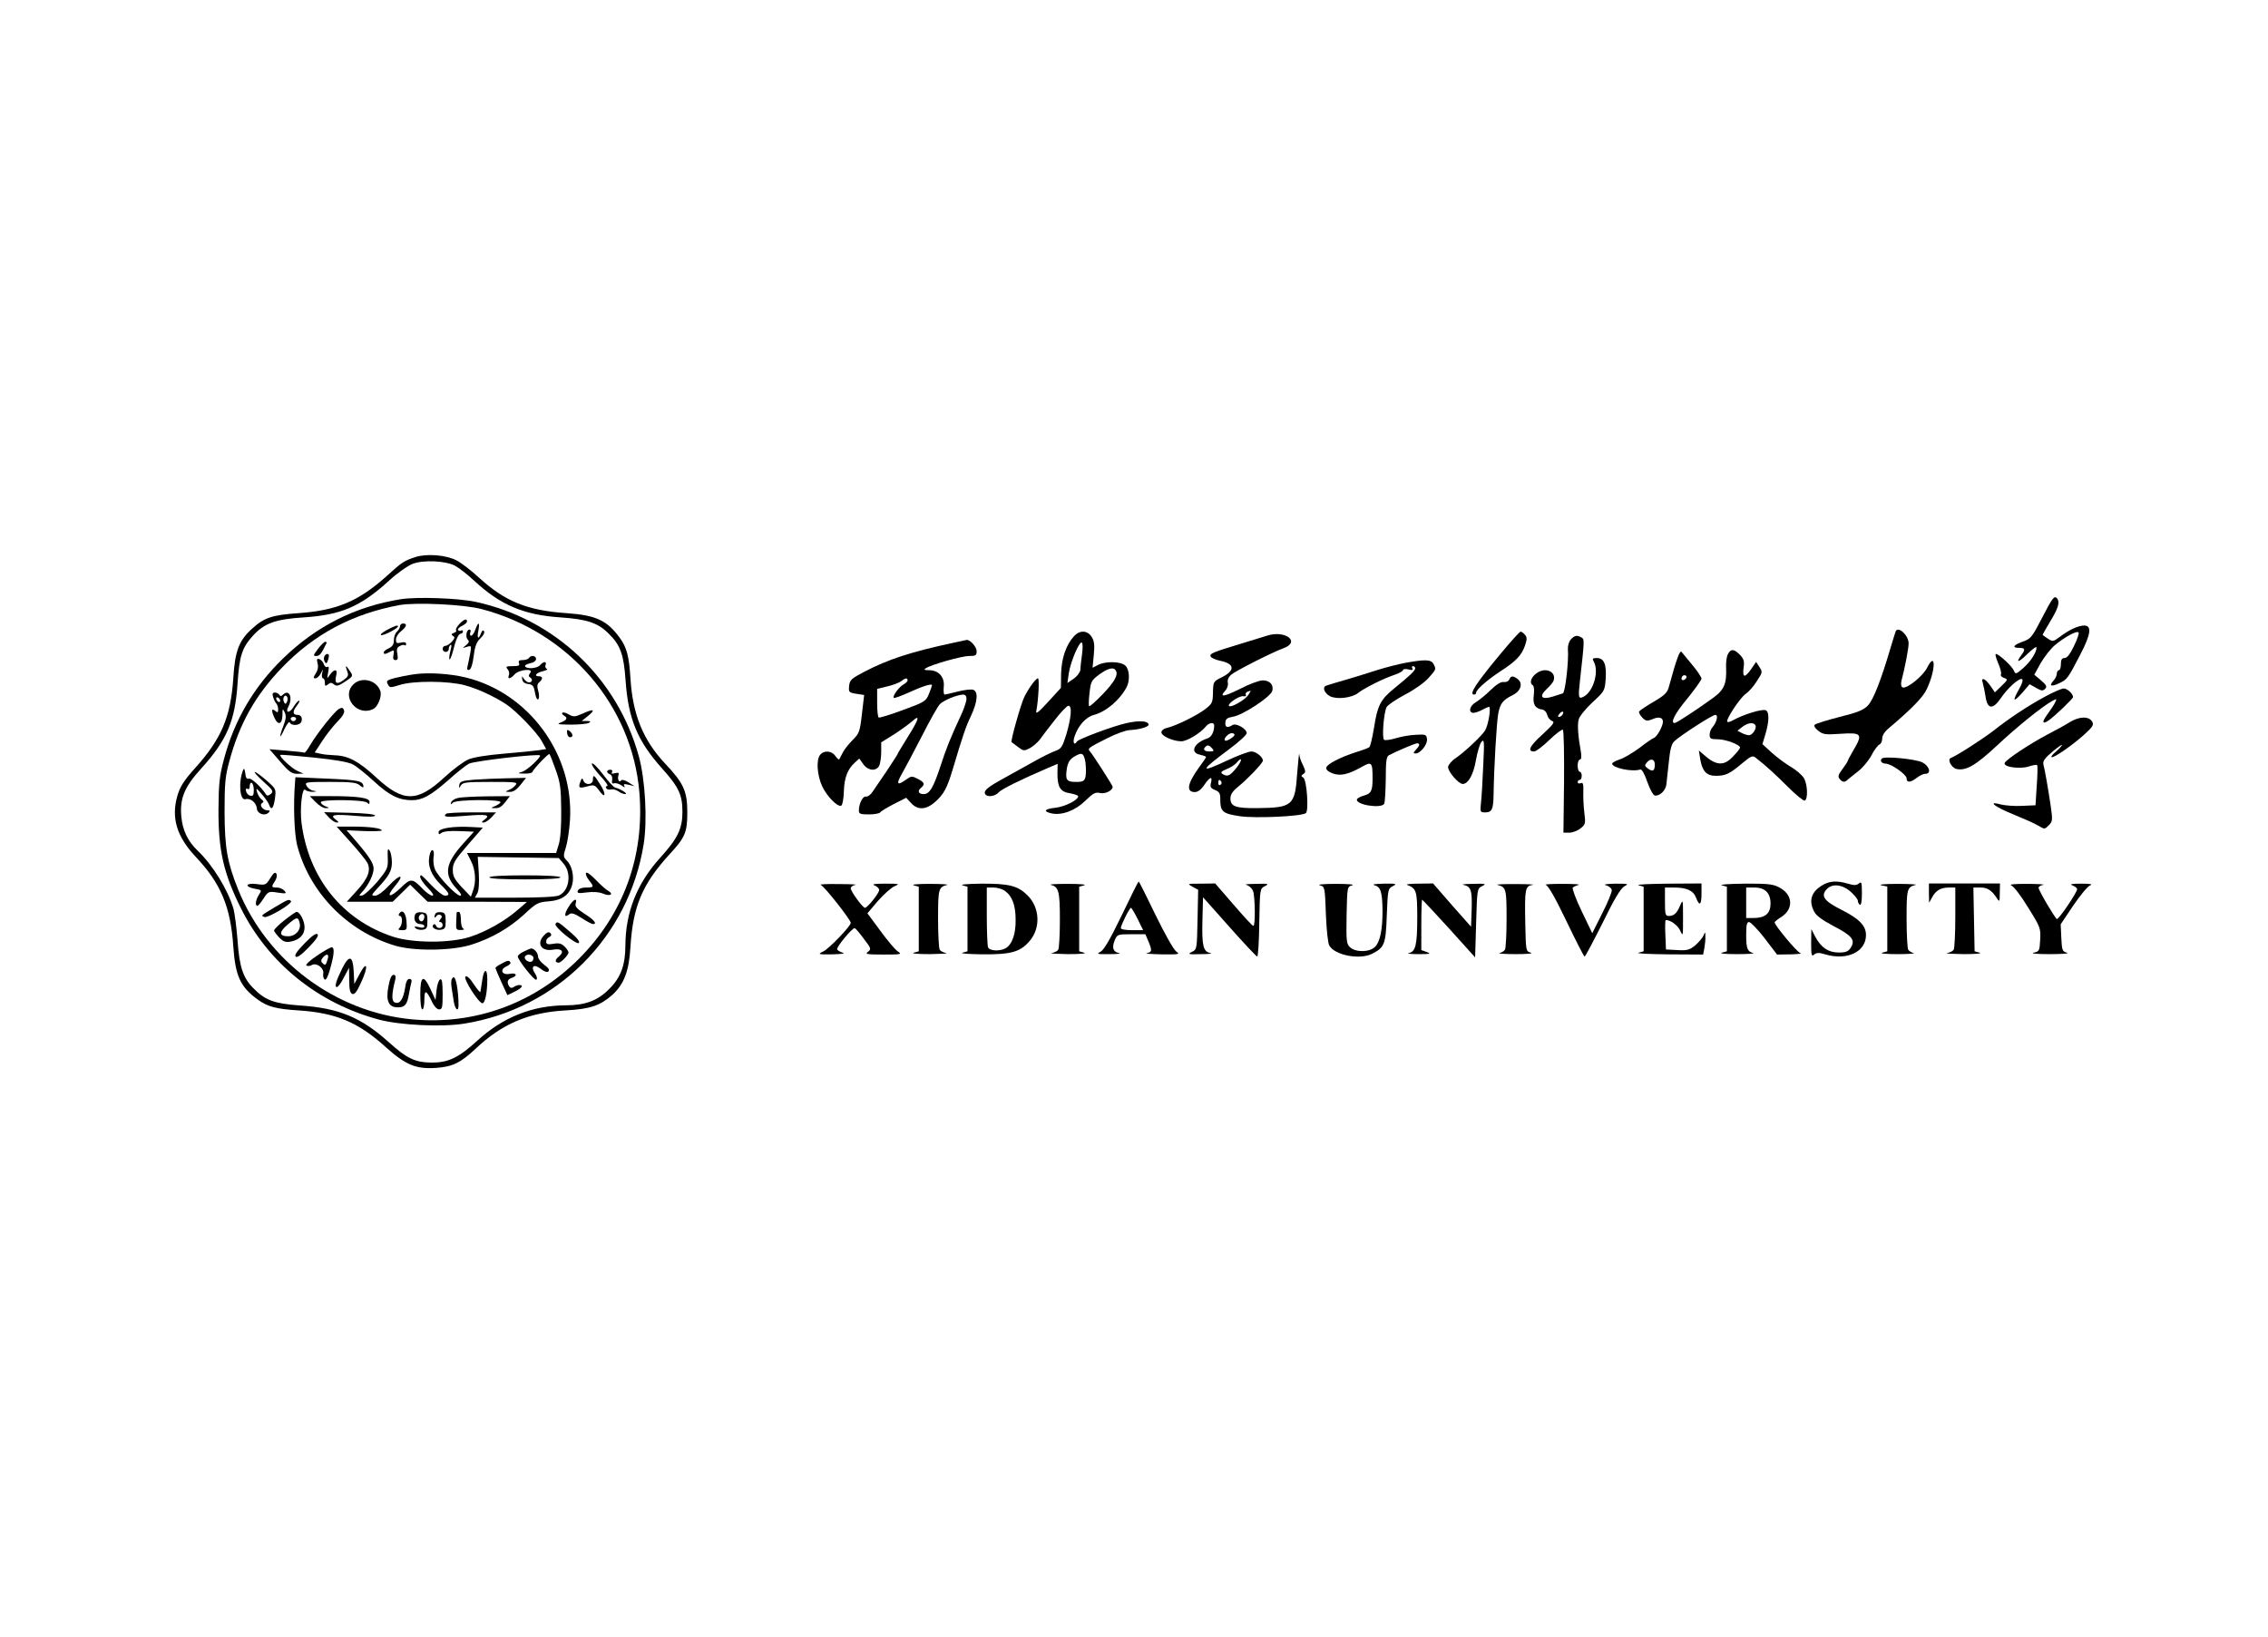 <?xml version="1.0" standalone="no"?>
<!DOCTYPE svg PUBLIC "-//W3C//DTD SVG 20010904//EN"
 "http://www.w3.org/TR/2001/REC-SVG-20010904/DTD/svg10.dtd">
<svg version="1.0" xmlns="http://www.w3.org/2000/svg"
 width="1117pt" height="806pt" viewBox="0 0 1117 806"
 preserveAspectRatio="xMidYMid meet">

<g transform="translate(0,806) scale(0.1,-0.1)"
fill="#000000" stroke="none">
<path d="M2045 5317 c-56 -19 -64 -24 -139 -92 -140 -126 -248 -171 -436 -184
-129 -9 -169 -22 -228 -76 -65 -58 -85 -111 -93 -245 -13 -190 -58 -298 -190
-444 -53 -59 -72 -89 -85 -133 -32 -110 -4 -202 91 -303 122 -129 171 -245
184 -440 10 -146 35 -200 121 -262 48 -35 90 -46 200 -53 184 -12 294 -58 429
-180 99 -89 150 -110 250 -103 81 6 119 25 192 93 131 124 262 180 446 190
120 7 167 23 226 74 60 53 85 119 92 238 12 199 58 309 191 455 78 84 89 109
89 208 0 104 -18 144 -109 240 -109 116 -160 242 -171 420 -7 110 -18 152 -53
200 -62 85 -116 111 -262 121 -193 13 -303 58 -430 174 -38 35 -88 74 -112 86
-52 27 -148 34 -203 16z m195 -42 c19 -10 63 -44 96 -75 129 -119 243 -168
425 -180 131 -9 184 -27 237 -80 58 -57 74 -103 83 -230 13 -190 59 -299 179
-433 83 -92 101 -131 101 -214 0 -84 -23 -131 -110 -227 -114 -126 -170 -267
-171 -432 0 -96 -23 -158 -80 -214 -56 -57 -118 -80 -214 -80 -164 -1 -308
-58 -434 -173 -94 -86 -144 -109 -226 -109 -82 1 -121 19 -213 102 -134 120
-243 166 -433 179 -127 9 -173 25 -230 83 -53 52 -71 106 -80 237 -5 64 -14
134 -20 156 -28 95 -102 215 -175 285 -50 47 -76 102 -82 170 -8 88 15 145 98
236 126 139 167 234 179 419 9 135 22 175 74 233 57 63 111 83 251 92 185 12
280 53 419 179 42 39 95 76 119 85 54 20 160 15 207 -9z"/>
<path d="M1976 5110 c-226 -36 -417 -132 -583 -293 -143 -139 -239 -303 -290
-495 -22 -82 -26 -120 -27 -247 -1 -202 25 -315 110 -486 135 -271 379 -468
679 -549 103 -28 313 -38 422 -20 456 73 810 427 883 883 19 117 8 319 -24
434 -106 384 -412 674 -801 759 -85 19 -289 26 -369 14z m396 -49 c430 -113
741 -474 777 -903 26 -313 -78 -599 -298 -819 -220 -220 -513 -327 -822 -298
-376 35 -714 287 -856 639 -54 135 -66 204 -67 380 0 142 3 177 23 250 50 187
129 327 260 463 159 165 347 265 580 308 81 14 317 3 403 -20z"/>
<path d="M2262 4987 c-12 -13 -19 -26 -16 -30 4 -4 -1 -10 -10 -13 -14 -5 -15
-9 -5 -15 10 -6 9 -12 -5 -28 -11 -12 -25 -21 -33 -21 -7 0 -13 -7 -13 -15 0
-8 7 -15 15 -15 8 0 15 6 15 14 0 8 4 17 9 21 6 3 5 -10 -1 -31 -5 -20 -7 -38
-4 -41 2 -3 10 15 16 38 15 61 28 89 40 89 5 0 10 5 10 11 0 5 -4 8 -9 4 -5
-3 -12 -1 -15 3 -3 5 6 14 19 20 14 7 25 16 25 22 0 17 -15 11 -38 -13z"/>
<path d="M1970 4976 c0 -7 -7 -19 -15 -26 -8 -7 -15 -25 -15 -41 0 -22 -7 -32
-25 -41 -14 -6 -25 -15 -25 -20 0 -11 7 -10 32 3 19 10 20 9 16 -15 -4 -19 -1
-26 10 -26 11 0 13 7 9 30 -5 22 -2 32 12 39 10 6 21 7 25 4 3 -3 6 -1 6 6 0
9 -8 11 -25 7 -21 -5 -25 -3 -25 15 0 12 11 30 25 41 28 22 32 38 10 38 -8 0
-15 -6 -15 -14z"/>
<path d="M2341 4960 c-5 -16 -15 -30 -20 -30 -6 0 -8 7 -5 15 4 8 2 15 -4 15
-15 0 -21 -37 -8 -50 8 -8 6 -15 -9 -27 -19 -15 -19 -15 4 -8 23 7 23 6 17
-31 -4 -22 -10 -50 -13 -63 -4 -17 -2 -22 8 -19 9 3 17 28 22 68 6 49 14 69
33 87 14 13 22 28 18 35 -5 7 -10 4 -15 -10 -13 -34 -21 -26 -13 13 8 43 0 46
-15 5z"/>
<path d="M1905 4958 c-22 -12 -34 -23 -28 -25 12 -4 83 33 83 43 0 8 -15 3
-55 -18z"/>
<path d="M1566 4865 c-24 -32 -25 -35 -8 -35 16 0 25 11 50 63 2 4 -1 7 -6 7
-5 0 -22 -16 -36 -35z"/>
<path d="M1597 4827 c-3 -8 -2 -19 3 -26 5 -10 9 -8 14 4 3 9 6 21 6 26 0 14
-17 11 -23 -4z"/>
<path d="M2605 4820 c-3 -5 -17 -10 -30 -10 -18 0 -23 -4 -19 -15 5 -12 -2
-15 -31 -15 -32 0 -36 -2 -25 -15 7 -8 10 -22 6 -30 -8 -21 8 -19 29 5 22 24
96 30 76 6 -8 -10 -9 -16 -1 -21 15 -9 12 -25 -5 -25 -7 0 -19 8 -25 18 -10
15 -10 15 -8 -3 2 -13 12 -21 30 -23 22 -3 27 -9 33 -44 4 -23 11 -36 16 -31
5 5 5 22 0 40 -7 24 -6 35 5 44 18 15 18 29 -1 29 -28 0 -15 17 18 25 17 4 27
9 20 12 -7 2 -9 11 -6 19 7 19 -11 18 -27 -1 -13 -16 -65 -21 -74 -6 -3 5 8
11 24 15 18 3 30 12 30 21 0 17 -25 21 -35 5z"/>
<path d="M1564 4794 c5 -17 1 -35 -9 -50 -12 -19 -13 -24 -2 -24 8 0 19 10 26
23 l12 22 -5 -22 c-2 -13 0 -23 5 -23 5 0 9 -10 9 -21 0 -18 2 -19 15 -9 12
10 18 10 30 0 12 -10 22 -8 55 14 39 26 40 27 24 51 -21 32 -26 32 -14 0 8
-21 5 -27 -20 -45 -32 -23 -44 -14 -34 25 8 31 -9 33 -31 3 -15 -22 -15 -22
-9 11 5 23 4 32 -4 27 -6 -3 -13 2 -17 13 -3 11 -13 22 -21 25 -13 5 -15 1
-10 -20z"/>
<path d="M2040 4740 c-30 -4 -74 -13 -98 -19 -37 -10 -41 -14 -32 -30 9 -18
12 -18 57 -4 68 22 240 21 322 -1 64 -17 149 -57 206 -95 49 -33 150 -138 173
-180 l22 -39 -37 -6 c-21 -3 -99 -11 -173 -17 -83 -7 -151 -18 -175 -29 -22
-10 -75 -49 -117 -88 -133 -123 -202 -123 -334 -1 -85 79 -138 108 -204 110
-25 1 -57 4 -73 8 l-27 6 36 55 c19 30 53 73 75 96 27 27 38 46 33 57 -4 13
-10 14 -24 7 -22 -12 -107 -119 -142 -178 -13 -23 -26 -40 -29 -38 -2 2 -42 6
-88 10 l-84 7 53 -61 c43 -50 57 -60 83 -60 l32 1 -30 13 c-29 13 -93 73 -84
79 2 2 76 -4 164 -13 106 -11 171 -22 193 -34 19 -10 66 -48 106 -85 74 -68
121 -91 185 -91 51 0 92 23 177 97 43 39 90 76 104 83 25 13 350 51 350 40 -1
-15 -65 -73 -88 -80 -25 -8 -25 -8 10 -9 20 -1 38 3 40 8 6 16 80 93 84 88 3
-3 17 -38 31 -78 23 -64 26 -91 27 -199 1 -76 -4 -142 -12 -167 l-13 -43 -220
0 -219 0 20 -40 c22 -43 26 -103 9 -147 l-10 -28 -45 47 c-36 39 -44 54 -44
85 0 33 10 49 74 123 l74 85 -57 3 c-87 5 -161 -6 -161 -25 0 -12 3 -13 14 -4
9 7 42 11 87 9 l73 -3 -53 -59 c-89 -99 -97 -153 -31 -223 21 -23 26 -33 16
-33 -19 0 -106 91 -123 128 -7 15 -10 41 -8 59 8 43 -12 52 -20 9 -10 -49 9
-96 55 -141 44 -43 49 -55 21 -55 -10 0 -39 23 -65 50 -26 28 -49 50 -51 50
-15 0 0 -29 32 -62 24 -24 32 -38 22 -38 -8 0 -28 14 -45 31 -52 55 -61 56
-109 9 -55 -54 -78 -49 -30 7 51 60 26 62 -29 3 -28 -30 -55 -50 -68 -50 -21
0 -20 2 8 33 60 64 74 88 74 131 0 22 -5 48 -10 56 -11 17 -12 11 -10 -47 1
-36 -5 -48 -52 -105 -30 -34 -63 -65 -74 -67 -18 -3 -18 -2 2 20 30 33 54 83
54 112 0 26 -21 59 -89 138 l-44 51 86 -4 c48 -2 87 0 87 3 0 11 -60 19 -142
19 l-80 0 69 -77 c39 -43 75 -88 82 -101 19 -36 4 -77 -51 -137 l-50 -55 113
0 113 0 43 42 43 42 43 -42 43 -42 244 0 245 -1 -44 -38 c-64 -56 -156 -108
-236 -134 -101 -32 -281 -31 -380 1 -249 82 -415 289 -450 560 -9 69 3 178 18
163 6 -6 22 -10 37 -10 23 2 23 2 2 6 -12 2 -27 13 -32 24 -10 18 -6 19 116
19 105 0 131 -3 146 -17 10 -9 18 -12 18 -7 -1 29 -21 33 -175 40 l-160 7 -2
-24 c-9 -110 -4 -251 10 -309 60 -233 246 -425 482 -496 93 -28 278 -26 375 4
101 32 188 82 263 151 58 54 66 59 120 63 65 5 102 32 115 82 11 40 -1 94 -26
118 -18 19 -19 23 -5 66 8 26 17 85 20 132 21 323 -200 627 -512 704 -78 19
-186 26 -255 16z m736 -933 c40 -47 28 -133 -23 -156 -15 -7 -97 -11 -219 -11
l-195 0 12 22 c7 13 10 51 7 100 l-5 79 200 -3 199 -3 24 -28z"/>
<path d="M2410 3740 c0 -6 65 -10 175 -10 110 0 175 4 175 10 0 6 -65 10 -175
10 -110 0 -175 -4 -175 -10z"/>
<path d="M1740 4690 c-62 -62 21 -162 100 -120 22 12 42 64 33 88 -19 54 -93
72 -133 32z"/>
<path d="M1345 4628 c4 -13 11 -27 16 -32 5 -6 9 -19 9 -29 0 -16 -3 -17 -15
-7 -18 15 -20 1 -3 -35 17 -38 38 -32 39 13 0 34 1 35 11 15 8 -17 7 -33 -6
-66 -23 -60 -20 -71 5 -17 12 25 23 39 26 33 7 -18 50 -16 57 3 7 19 -1 34
-19 34 -24 0 -25 17 -4 44 11 14 17 26 12 26 -5 0 -17 -14 -27 -30 -19 -33
-43 -32 -26 0 24 45 4 90 -27 59 -8 -8 -13 -8 -17 0 -4 6 -14 11 -22 11 -11 0
-14 -6 -9 -22z m69 -22 c-5 -13 -9 -14 -14 -5 -11 16 0 43 12 31 5 -5 6 -17 2
-26z m-34 3 c0 -6 -4 -7 -10 -4 -5 3 -10 11 -10 16 0 6 5 7 10 4 6 -3 10 -11
10 -16z m78 -90 c-2 -6 -8 -10 -13 -10 -5 0 -11 4 -13 10 -2 6 4 11 13 11 9 0
15 -5 13 -11z"/>
<path d="M2871 4547 c-42 -18 -46 -18 -73 -3 -25 15 -43 6 -18 -9 17 -10 11
-21 -17 -32 -24 -9 -16 -10 48 -11 42 0 82 4 90 9 10 6 7 9 -11 9 l-25 0 30
24 c40 32 30 38 -24 13z"/>
<path d="M2793 4451 c1 -12 7 -21 14 -21 17 0 16 15 -1 30 -12 9 -15 8 -13 -9z"/>
<path d="M2915 4300 c-3 -5 15 -32 41 -60 26 -27 41 -50 35 -50 -7 0 -9 -5 -5
-11 3 -6 14 -9 23 -6 10 2 26 -2 36 -9 10 -8 26 -14 34 -14 17 1 -24 26 -49
32 -8 2 -35 31 -61 66 -26 34 -50 58 -54 52z"/>
<path d="M1198 4270 c-25 -59 -17 -154 11 -145 24 7 54 -17 56 -46 2 -26 39
-39 58 -20 8 8 7 11 -5 11 -23 0 -43 26 -27 36 9 5 8 10 -3 18 -8 6 -18 22
-22 36 -6 22 -4 21 23 -10 17 -19 33 -43 36 -52 11 -31 22 -19 29 30 6 47 6
47 -41 89 -27 23 -52 42 -58 42 -5 0 13 -21 42 -47 47 -42 51 -49 37 -61 -10
-9 -19 -10 -23 -4 -24 38 -74 84 -86 79 -10 -3 -15 5 -17 27 -3 20 -6 26 -10
17z m52 -101 c0 -24 -4 -30 -17 -27 -10 2 -19 12 -21 22 -3 11 0 16 7 12 7 -5
11 1 11 14 0 12 5 18 10 15 6 -3 10 -20 10 -36z"/>
<path d="M2990 4261 c0 -5 7 -11 15 -14 8 -4 12 -15 10 -27 -3 -15 0 -20 9
-17 8 3 24 -2 37 -10 14 -11 19 -12 14 -3 -6 10 -2 11 21 6 l29 -7 -30 19
c-17 11 -33 15 -36 9 -9 -14 -20 8 -13 26 4 12 0 14 -17 10 -15 -4 -20 -3 -15
5 4 7 1 12 -8 12 -9 0 -16 -4 -16 -9z"/>
<path d="M2920 4220 c0 -25 -38 -28 -47 -3 -5 14 -8 13 -15 -7 -11 -30 -6 -33
35 -22 32 9 37 8 58 -21 32 -44 36 -17 4 32 -28 46 -35 50 -35 21z"/>
<path d="M2335 4221 c-60 -5 -70 -9 -73 -26 -2 -18 -2 -18 8 -2 10 15 28 17
147 17 123 0 134 -1 122 -16 -7 -9 -22 -20 -34 -24 -18 -8 -18 -9 5 -9 17 -1
34 10 53 34 l28 35 -93 -2 c-51 -1 -124 -4 -163 -7z"/>
<path d="M1555 4110 c16 -16 38 -30 49 -29 20 0 20 1 -1 9 -13 5 -23 14 -23
20 0 15 213 13 228 -2 9 -9 12 -9 12 4 0 20 -58 28 -193 28 l-101 0 29 -30z"/>
<path d="M2256 4131 c-16 -3 -31 -13 -34 -21 -4 -12 -2 -13 9 -2 17 16 244 17
234 1 -4 -6 -17 -14 -29 -19 -20 -8 -20 -9 5 -9 17 -1 32 9 47 29 l23 30 -113
-1 c-62 -1 -126 -4 -142 -8z"/>
<path d="M1620 4035 c13 -14 30 -25 39 -25 11 0 10 3 -5 14 -32 24 -11 28 95
19 69 -6 100 -5 98 2 -2 6 -54 11 -127 13 l-124 3 24 -26z"/>
<path d="M2197 4053 c-17 -16 0 -18 94 -10 106 9 127 5 95 -19 -15 -11 -16
-14 -5 -14 9 0 26 11 39 25 l23 25 -120 0 c-66 0 -123 -3 -126 -7z"/>
<path d="M1331 3736 c-21 -34 -24 -35 -67 -29 -54 7 -62 -13 -9 -23 35 -6 35
-7 20 -30 -16 -25 -20 -54 -7 -54 4 0 17 16 30 36 23 35 25 36 70 29 41 -6 45
-5 33 9 -8 9 -24 16 -37 16 -28 0 -29 3 -9 33 8 13 11 28 6 35 -6 10 -14 4
-30 -22z"/>
<path d="M2886 3762 c-3 -5 3 -21 14 -35 27 -34 26 -37 -14 -37 -21 0 -36 -6
-40 -15 -5 -13 2 -15 44 -9 32 4 61 2 80 -6 35 -15 55 -3 25 14 -11 6 -39 31
-61 54 -23 24 -44 40 -48 34z"/>
<path d="M1355 3594 c-73 -44 -71 -42 -53 -49 17 -7 142 68 131 78 -10 11 -14
9 -78 -29z"/>
<path d="M2800 3594 c-23 -36 -21 -56 3 -36 10 9 25 5 61 -18 26 -17 51 -30
56 -30 23 0 7 20 -40 50 -39 25 -49 37 -45 51 10 32 -12 21 -35 -17z"/>
<path d="M1401 3529 c-28 -22 -51 -45 -51 -50 0 -6 12 -21 26 -36 20 -20 31
-24 57 -19 43 9 67 34 67 70 0 31 -23 76 -39 76 -5 0 -31 -18 -60 -41z m75
-14 c8 -33 -20 -65 -57 -65 -45 0 -46 20 -3 57 47 40 52 40 60 8z"/>
<path d="M1965 3560 c-3 -5 -1 -10 4 -10 15 0 14 -43 -1 -58 -9 -9 -7 -12 13
-12 23 0 24 3 21 45 -4 43 -22 60 -37 35z"/>
<path d="M2044 3556 c-9 -24 3 -46 26 -46 11 0 20 -5 20 -11 0 -7 -10 -9 -27
-4 -21 5 -25 4 -17 -5 7 -6 22 -10 35 -8 21 3 24 9 24 43 0 36 -3 40 -28 43
-18 2 -29 -2 -33 -12z m46 -10 c0 -8 -4 -17 -9 -21 -12 -7 -24 12 -16 25 9 15
25 12 25 -4z"/>
<path d="M2147 3564 c-4 -4 -7 -12 -7 -18 0 -6 4 -5 9 3 5 7 14 10 20 6 9 -5
9 -10 0 -21 -8 -10 -8 -14 0 -14 6 0 11 -7 11 -15 0 -18 -27 -20 -33 -2 -2 6
-8 9 -12 4 -14 -12 11 -29 36 -25 21 3 24 9 24 43 0 33 -4 41 -20 43 -12 2
-24 0 -28 -4z"/>
<path d="M2249 3568 c0 -2 -1 -22 -2 -46 -2 -39 0 -42 23 -41 14 0 19 3 13 6
-8 2 -13 22 -13 44 0 21 -4 39 -10 39 -5 0 -10 -1 -11 -2z"/>
<path d="M2736 3511 c-9 -14 104 -105 115 -94 6 6 -9 26 -45 56 -58 50 -62 52
-70 38z"/>
<path d="M1500 3415 c-36 -37 -51 -58 -44 -65 7 -7 28 8 64 45 36 37 51 58 44
65 -7 7 -28 -8 -64 -45z"/>
<path d="M2677 3452 c-36 -40 -9 -78 47 -68 43 8 58 -10 28 -34 -20 -16 -20
-30 0 -30 11 0 48 38 48 50 0 6 -9 19 -19 29 -15 15 -28 19 -55 14 -29 -5 -36
-2 -36 11 0 9 7 19 15 22 8 4 12 10 9 15 -8 14 -19 11 -37 -9z"/>
<path d="M1562 3355 c-35 -23 -59 -46 -53 -49 6 -4 19 -3 28 3 23 12 60 -16
55 -43 -2 -10 1 -23 6 -28 7 -7 16 10 27 48 20 70 24 106 10 110 -5 1 -38 -17
-73 -41z m52 -17 c-9 -31 -12 -34 -26 -20 -8 8 -8 15 2 27 19 22 32 18 24 -7z"/>
<path d="M2578 3374 c-16 -8 -28 -18 -28 -23 0 -17 82 -121 91 -115 6 3 4 16
-6 31 -24 35 -5 49 29 22 18 -14 31 -18 37 -12 7 7 0 18 -20 32 -17 13 -31 30
-31 40 0 19 -19 41 -34 41 -6 -1 -23 -8 -38 -16z m48 -25 c3 -6 1 -16 -4 -21
-13 -13 -45 8 -36 23 7 12 31 11 40 -2z"/>
<path d="M1686 3293 c-31 -63 -40 -93 -27 -93 6 0 22 21 35 48 l25 47 1 -61
c0 -46 4 -63 15 -68 12 -4 23 11 45 60 36 78 28 108 -9 38 l-26 -49 -3 63 c-4
77 -22 82 -56 15z"/>
<path d="M2468 3314 c-16 -8 -28 -17 -28 -20 0 -2 13 -34 29 -69 l30 -65 35
17 c36 17 47 33 24 33 -7 0 -20 -4 -28 -10 -9 -6 -17 -5 -22 3 -13 21 -9 35
12 42 31 10 24 27 -9 20 -39 -8 -52 21 -16 37 13 6 22 15 19 19 -7 12 -14 11
-46 -7z"/>
<path d="M2375 3233 c-4 -27 -8 -52 -9 -57 -1 -5 -15 12 -32 37 -18 29 -34 43
-41 39 -14 -9 64 -131 83 -132 13 0 24 54 24 118 0 57 -17 54 -25 -5z"/>
<path d="M1913 3203 c-14 -71 1 -103 46 -103 35 0 46 13 55 65 4 22 9 48 12
58 3 11 0 17 -10 17 -10 0 -17 -14 -21 -45 -9 -55 -26 -81 -50 -71 -17 6 -17
39 2 114 3 15 1 22 -9 22 -10 0 -18 -19 -25 -57z"/>
<path d="M2226 3241 c-4 -6 -5 -25 -2 -43 3 -18 8 -50 11 -70 3 -21 11 -38 17
-38 7 0 8 23 4 73 -7 72 -18 99 -30 78z"/>
<path d="M2070 3165 c0 -43 4 -75 10 -75 6 0 10 21 10 46 0 52 9 51 36 -5 11
-25 26 -41 37 -41 15 0 17 10 17 76 0 56 -3 75 -12 72 -7 -3 -15 -26 -18 -53
l-5 -49 -24 52 c-35 76 -51 69 -51 -23z"/>
<path d="M10060 5023 c-52 -101 -58 -108 -97 -122 -48 -17 -56 -31 -18 -31 29
0 31 -8 10 -36 -30 -40 -13 -37 30 6 25 24 45 39 45 32 0 -25 -29 -69 -66
-102 -35 -30 -38 -31 -45 -13 -8 21 -74 83 -89 83 -5 0 0 -20 11 -45 11 -25
17 -50 14 -55 -4 -6 3 -14 15 -18 20 -7 19 -9 -12 -39 l-33 -32 -20 29 c-26
39 -50 49 -40 18 4 -13 10 -43 14 -68 9 -63 36 -65 75 -8 34 51 92 102 105 94
6 -4 -1 -25 -15 -49 -34 -61 -29 -68 15 -19 l37 43 32 -18 c26 -15 33 -16 44
-5 11 11 7 19 -20 42 l-33 28 31 56 c18 31 49 71 70 89 47 39 108 73 117 63 4
-3 -6 -33 -22 -66 -20 -41 -34 -60 -47 -60 -13 0 -18 -8 -18 -30 0 -16 -4 -30
-10 -30 -5 0 -10 -8 -10 -17 0 -9 -7 -25 -17 -35 -23 -26 -11 -31 29 -12 39
18 43 24 104 142 52 99 57 142 19 142 -29 0 -75 -21 -122 -57 -31 -23 -34 -23
-58 -7 -14 9 -25 17 -25 19 0 1 16 29 35 61 44 72 52 101 34 120 -12 11 -22
-2 -69 -93z"/>
<path d="M9337 4953 c-2 -5 -14 -42 -26 -83 -47 -160 -85 -256 -111 -283 -21
-23 -51 -35 -140 -57 -62 -16 -117 -33 -122 -38 -6 -6 1 -18 17 -30 24 -19 35
-20 110 -15 103 7 110 -1 66 -76 -17 -29 -31 -55 -31 -58 0 -3 -12 -21 -26
-40 -21 -27 -23 -37 -14 -48 15 -18 25 -19 42 -2 7 6 30 24 50 40 20 15 49 49
64 76 14 28 33 52 40 55 8 3 14 16 14 30 0 15 12 34 33 51 110 93 168 152 186
191 45 94 46 193 2 106 -22 -43 -104 -108 -122 -96 -6 3 -8 17 -4 33 17 64 35
158 35 183 0 39 -49 85 -63 61z"/>
<path d="M5290 4928 c-39 -42 -62 -109 -64 -184 l-1 -71 -63 -69 c-49 -53 -62
-63 -58 -44 10 52 16 160 8 160 -10 0 -43 -44 -66 -89 -17 -32 -70 -221 -64
-225 2 -1 16 -12 32 -24 26 -20 30 -20 56 -7 15 8 38 27 50 42 11 16 45 60 75
98 30 39 60 70 67 70 19 0 14 -58 -10 -140 -20 -64 -25 -72 -56 -83 -19 -7
-68 -31 -108 -54 -40 -22 -110 -61 -155 -86 -57 -31 -83 -51 -83 -64 0 -24 46
-24 68 0 15 17 107 62 246 122 l45 19 -1 -48 c0 -67 14 -90 62 -97 22 -4 40
-10 40 -15 0 -18 -63 -50 -110 -56 -56 -6 -65 -18 -21 -28 51 -11 117 14 166
62 39 38 50 44 74 38 25 -5 61 13 61 31 0 6 -96 156 -111 173 -14 16 -13 17
88 68 40 20 87 37 105 38 54 3 99 17 95 29 -6 17 -46 19 -107 6 -65 -14 -237
-78 -246 -91 -13 -22 -22 -6 -12 24 18 54 55 96 96 107 60 16 127 73 161 137
17 33 14 88 -7 106 -23 21 -97 22 -134 3 l-27 -14 6 63 c5 50 2 70 -11 90 -21
32 -58 33 -86 3z m39 -90 c-4 -29 -8 -63 -8 -75 -1 -12 -14 -31 -32 -44 l-32
-22 7 49 c9 57 52 158 64 150 5 -3 5 -29 1 -58z m166 -79 c14 -21 -6 -57 -65
-118 -34 -35 -63 -61 -66 -58 -3 3 -2 32 2 65 6 56 9 62 48 91 43 31 70 38 81
20z m-149 -454 c3 -25 3 -56 0 -70 -5 -21 -12 -25 -46 -25 -47 0 -54 9 -46 64
5 31 14 46 34 59 41 25 50 21 58 -28z"/>
<path d="M7393 4844 c-124 -149 -160 -204 -133 -204 6 0 10 4 10 9 0 15 53 62
120 106 77 50 103 77 121 127 10 30 10 40 0 52 -8 9 -17 16 -22 16 -4 0 -48
-48 -96 -106z"/>
<path d="M6240 4930 c-14 -4 -72 -22 -130 -40 -139 -42 -152 -48 -148 -62 3
-7 23 -16 45 -21 77 -15 78 -50 4 -85 -34 -17 -36 -20 -37 -71 -1 -50 -3 -56
-40 -84 -41 -31 -141 -80 -186 -91 -16 -3 -28 -13 -28 -22 0 -18 58 -44 98
-44 28 0 93 39 121 73 16 20 41 22 41 5 0 -32 -14 -58 -34 -64 -65 -21 -88
-70 -36 -80 17 -4 30 -9 30 -11 0 -3 -16 -27 -35 -52 -57 -79 -65 -121 -20
-121 14 0 31 12 46 35 28 41 42 45 33 10 -5 -20 -1 -26 20 -35 21 -8 26 -16
26 -45 0 -62 11 -71 97 -84 77 -11 299 -1 324 15 16 10 5 164 -12 175 -12 8
-12 10 0 18 12 8 12 14 -2 44 -10 19 -18 43 -18 54 -1 10 -5 -31 -10 -91 -11
-163 -22 -173 -197 -175 -107 -1 -132 8 -132 48 0 20 11 36 42 61 42 34 110
105 117 122 6 16 -31 48 -56 48 -13 0 -67 -20 -120 -45 -139 -65 -135 -52 16
60 44 33 81 67 81 75 0 22 -52 51 -70 40 -25 -16 -37 -11 -35 12 1 18 9 24 37
29 48 7 186 98 194 127 8 30 -12 52 -47 52 -16 0 -66 -18 -110 -41 -83 -41
-106 -44 -74 -9 10 11 15 28 12 39 -3 12 3 27 17 39 20 18 201 110 259 131 84
32 5 90 -83 61z m-92 -292 c-16 -24 -85 -64 -95 -54 -10 10 50 51 70 48 11 -2
16 1 13 6 -5 9 4 17 23 21 2 1 -3 -9 -11 -21z m-68 -196 c0 -10 -41 -35 -47
-28 -9 8 17 36 33 36 8 0 14 -3 14 -8z m-110 -67 c11 -13 8 -15 -14 -15 -25 0
-33 10 -19 23 10 11 19 8 33 -8z m120 -95 c-33 -41 -44 -46 -69 -31 -11 7 -7
13 20 24 19 7 40 21 48 30 30 36 31 14 1 -23z m-75 -69 c3 -5 1 -12 -5 -16 -5
-3 -10 1 -10 9 0 18 6 21 15 7z"/>
<path d="M7736 4911 c-9 -10 -15 -31 -14 -47 5 -55 -13 -215 -25 -218 -7 -2
-29 -9 -50 -16 -55 -17 -69 0 -30 37 17 15 33 35 35 43 9 27 -11 50 -42 50
-46 0 -91 -56 -60 -75 5 -3 7 -25 4 -48 -6 -45 6 -66 43 -71 10 -2 20 -13 23
-26 3 -13 14 -26 24 -30 15 -5 7 -16 -49 -68 -63 -57 -74 -82 -39 -82 9 0 42
25 74 56 32 31 63 54 67 51 5 -3 7 -118 6 -256 l-3 -251 29 0 c15 0 40 9 55
21 24 19 26 24 19 77 -4 31 -6 78 -5 104 1 38 -1 46 -13 42 -8 -4 -15 -1 -15
5 0 6 5 11 10 11 6 0 10 9 10 20 0 11 -4 20 -10 20 -5 0 -10 14 -10 30 0 17 5
30 11 30 7 0 9 13 5 38 -14 76 -18 133 -11 159 3 15 34 53 67 84 60 55 62 58
66 116 5 72 -8 103 -44 103 -21 0 -23 -3 -14 -19 26 -49 -3 -146 -50 -171 -26
-14 -28 -5 -19 75 23 206 23 207 8 216 -21 13 -34 11 -53 -10z m-41 -370 c-3
-6 -11 -11 -17 -11 -6 0 -6 6 2 15 14 17 26 13 15 -4z"/>
<path d="M4695 4895 c-210 -45 -322 -82 -437 -142 -65 -34 -73 -41 -76 -70 -3
-31 -1 -33 35 -39 l39 -6 -11 -94 c-10 -87 -13 -95 -46 -128 -20 -20 -42 -48
-49 -63 -8 -16 -16 -30 -17 -32 -2 -3 -10 5 -19 17 -18 26 -56 29 -75 5 -20
-24 -15 -101 11 -156 23 -48 74 -101 93 -94 6 2 12 33 13 69 2 69 18 110 54
143 l22 20 20 -28 c23 -32 62 -36 78 -8 5 11 10 41 10 68 l0 48 63 39 c34 22
74 51 90 65 41 37 33 10 -23 -79 -27 -44 -50 -81 -50 -84 0 -2 -24 -38 -52
-81 -29 -42 -61 -89 -71 -104 -9 -14 -24 -25 -32 -23 -16 3 -35 -35 -35 -69 0
-16 7 -19 49 -19 28 0 53 5 56 10 4 6 34 24 67 41 l61 31 24 -26 c33 -36 73
-34 118 5 43 38 59 68 86 157 49 164 64 211 91 267 33 70 37 121 10 129 -10 3
-44 -1 -75 -9 -32 -8 -61 -15 -65 -15 -4 0 -6 17 -4 39 5 47 -25 81 -72 81
-24 0 -28 3 -16 10 28 18 176 60 213 60 33 0 37 3 37 24 0 21 -33 58 -50 55
-3 -1 -32 -7 -65 -14z m-225 -185 c0 -5 -9 -14 -20 -20 -22 -12 -56 -58 -48
-66 3 -3 35 9 71 25 70 32 117 47 117 37 0 -3 -7 -23 -15 -43 -15 -36 -21 -40
-128 -79 -61 -23 -115 -39 -119 -37 -5 2 -8 35 -8 73 l0 68 49 12 c27 6 58 18
68 25 21 17 33 19 33 5z m290 -91 c0 -11 -10 -41 -21 -67 -62 -134 -78 -175
-108 -267 -35 -105 -53 -135 -82 -135 -25 0 -32 15 -14 30 22 18 19 28 -15 45
-29 15 -32 15 -61 -6 -41 -29 -46 -19 -16 33 14 24 57 106 97 183 39 77 79
148 89 158 19 19 84 46 114 47 11 0 17 -7 17 -21z"/>
<path d="M8510 4839 c-6 -11 -10 -39 -9 -62 4 -83 -9 -114 -65 -154 -71 -52
-179 -123 -188 -123 -23 0 0 46 62 120 38 47 69 91 70 98 0 8 -21 39 -47 70
-26 32 -49 59 -51 62 -8 12 -26 -37 -61 -166 -9 -35 -19 -45 -76 -79 -36 -21
-68 -42 -72 -48 -3 -5 4 -18 15 -30 18 -18 24 -19 51 -8 31 14 51 8 51 -13 0
-21 -29 -74 -44 -79 -8 -3 -40 -25 -72 -50 -33 -24 -76 -50 -96 -56 -21 -7
-38 -16 -38 -21 0 -21 97 -42 138 -29 8 3 21 -20 35 -61 13 -36 29 -66 37 -67
24 -4 54 25 57 55 2 15 7 64 12 110 6 61 13 89 27 102 29 28 187 130 202 130
16 0 7 -36 -14 -61 -8 -8 -14 -25 -14 -37 0 -19 6 -22 40 -22 39 0 110 -27
110 -41 0 -4 -15 -24 -34 -43 -45 -49 -84 -47 -145 8 l-24 21 6 -39 c10 -63
31 -86 78 -86 48 0 68 10 131 63 42 35 50 38 65 26 50 -39 95 -80 159 -144 39
-39 76 -69 82 -67 17 5 15 80 -4 111 -9 15 -37 39 -62 54 -26 15 -68 46 -95
70 l-47 43 15 50 c19 63 19 110 1 117 -19 7 -110 -21 -162 -50 -12 -7 -24 -10
-27 -7 -9 9 61 116 90 137 16 11 41 39 56 64 28 42 28 45 12 69 l-16 25 -22
-32 c-33 -48 -46 -48 -40 1 5 33 2 45 -17 65 -29 30 -46 32 -60 4z m-209 -122
c-13 -13 -26 -3 -16 12 3 6 11 8 17 5 6 -4 6 -10 -1 -17z m344 -227 c9 -14
-13 -50 -31 -50 -8 0 -25 5 -36 11 l-21 11 24 19 c26 20 54 24 64 9z m-495
-194 c0 -32 -10 -38 -34 -20 -16 11 -17 16 -6 29 19 23 40 18 40 -9z"/>
<path d="M6920 4796 c-36 -7 -94 -22 -130 -33 -36 -12 -105 -33 -155 -48 -49
-14 -96 -28 -103 -31 -21 -6 -10 -37 18 -52 34 -17 106 -9 139 16 30 24 130
74 184 91 20 7 37 17 37 22 0 5 12 6 26 3 19 -5 25 -4 20 5 -4 6 -2 11 3 11 6
0 11 -5 11 -10 0 -12 -24 -35 -104 -100 -67 -55 -82 -83 -99 -194 -8 -48 -18
-91 -23 -95 -5 -4 -34 -15 -64 -24 -78 -25 -145 -59 -148 -77 -2 -10 10 -20
31 -28 38 -14 76 -6 142 31 51 29 55 25 55 -56 0 -62 -7 -75 -45 -85 -16 -5
-30 -12 -32 -18 -8 -26 118 -47 134 -22 4 7 7 62 8 122 0 86 3 110 15 117 37
20 130 59 139 59 16 0 14 -11 -6 -32 -13 -15 -14 -18 -1 -18 24 0 60 46 56 72
-3 21 -7 23 -55 20 -28 -1 -73 -9 -99 -17 -26 -8 -52 -11 -57 -8 -12 7 -2 134
12 161 6 11 46 38 89 61 44 22 96 59 116 81 40 45 40 44 26 71 -12 22 -41 23
-140 5z"/>
<path d="M7433 4714 c-3 -8 -15 -14 -27 -12 -14 2 -36 -12 -65 -40 -24 -24
-57 -50 -73 -60 -31 -18 -38 -52 -10 -52 9 1 28 7 42 15 14 8 29 14 33 15 12
0 -3 -91 -19 -117 -18 -28 -101 -106 -145 -136 -19 -12 -35 -32 -37 -42 -3
-22 51 -85 72 -85 27 0 53 46 65 117 7 39 19 80 27 90 14 16 15 4 9 -117 -3
-74 -8 -156 -11 -182 -5 -46 -4 -48 20 -48 34 0 41 14 42 90 2 133 15 354 23
397 10 50 22 66 72 91 40 20 51 58 23 79 -23 17 -33 16 -41 -3z"/>
<path d="M10072 4630 c-85 -46 -173 -104 -257 -170 -55 -42 -183 -124 -207
-132 -19 -7 3 -48 27 -54 46 -11 94 16 198 113 99 93 228 197 275 222 23 12
23 12 12 -11 -7 -13 -24 -38 -37 -56 -28 -38 -25 -51 7 -29 31 22 120 107 120
115 -1 17 -29 42 -46 42 -10 0 -52 -18 -92 -40z"/>
<path d="M10195 4505 c-22 -14 -71 -41 -110 -61 -86 -45 -207 -125 -212 -141
-7 -20 76 -31 119 -17 21 7 39 10 41 6 3 -4 2 -50 -2 -102 l-6 -95 -68 -3
c-37 -2 -83 2 -103 7 -69 19 -30 -12 62 -49 49 -20 104 -44 122 -55 32 -19 32
-19 52 1 19 19 20 25 10 95 -14 94 -29 178 -36 205 -4 16 6 31 47 65 29 24 49
37 44 29 -5 -8 -20 -23 -33 -34 -12 -10 -21 -21 -18 -24 8 -7 101 57 161 111
43 39 48 48 39 64 -16 27 -63 26 -109 -2z"/>
<path d="M9268 4325 c-11 -11 0 -25 19 -25 27 0 103 -54 103 -72 0 -23 19 -22
50 2 14 11 33 20 43 20 30 0 20 38 -15 56 -34 17 -188 32 -200 19z"/>
<path d="M5524 3552 c-58 -120 -88 -171 -105 -179 -20 -10 -13 -12 46 -11 39
0 60 3 47 5 -30 6 -37 26 -22 63 12 29 14 30 82 30 l69 0 15 -35 c19 -46 18
-53 -8 -58 -13 -2 20 -5 72 -6 88 -1 93 0 73 14 -13 9 -58 90 -102 180 -44 91
-81 165 -83 165 -2 0 -40 -76 -84 -168z m79 -17 l27 -55 -55 0 c-30 0 -55 4
-55 10 0 14 43 100 50 100 3 0 18 -25 33 -55z"/>
<path d="M8973 3700 c-53 -32 -66 -76 -38 -129 9 -19 41 -42 94 -70 93 -48
110 -70 86 -107 -12 -19 -24 -24 -59 -24 -51 0 -87 24 -116 78 l-19 37 -1 -69
c0 -60 2 -67 15 -56 12 10 24 10 54 1 108 -32 201 12 201 95 0 46 -33 80 -120
124 -86 43 -104 68 -74 101 27 30 77 25 119 -12 19 -17 35 -37 35 -44 0 -8 5
-17 10 -20 6 -4 10 17 10 56 0 54 -2 60 -15 49 -12 -10 -24 -10 -54 -1 -55 16
-91 14 -128 -9z"/>
<path d="M4042 3703 c16 -4 148 -172 148 -187 0 -16 -106 -126 -134 -140 -30
-15 -29 -16 44 -15 45 1 65 4 51 8 -14 4 -26 11 -28 17 -4 11 73 104 86 104 4
0 24 -23 45 -52 37 -48 38 -52 20 -65 -15 -11 -5 -13 76 -13 90 0 93 1 71 16
-13 9 -52 55 -86 102 l-63 85 51 60 c29 33 66 66 82 73 28 12 26 13 -45 13
-55 0 -69 -3 -52 -9 12 -5 22 -15 22 -22 0 -16 -58 -88 -70 -88 -11 0 -70 81
-70 96 0 7 10 15 23 17 12 2 -25 4 -83 4 -58 1 -97 -1 -88 -4z"/>
<path d="M4500 3701 l25 -7 0 -159 0 -159 -25 -7 c-14 -4 22 -7 80 -7 58 1 94
3 80 5 -14 3 -28 10 -32 17 -4 6 -8 75 -8 152 0 147 2 156 45 167 11 2 -27 5
-85 5 -58 0 -94 -3 -80 -7z"/>
<path d="M4740 3701 l25 -7 0 -159 0 -159 -25 -7 c-14 -4 31 -7 100 -8 141 -1
186 12 232 67 54 64 49 163 -11 223 -48 48 -92 59 -231 58 -63 -1 -104 -4 -90
-8z m208 -27 c37 -25 54 -71 54 -143 1 -72 -18 -123 -51 -141 -30 -15 -78 -12
-85 6 -3 9 -6 78 -6 155 l0 139 33 0 c18 0 43 -7 55 -16z"/>
<path d="M5175 3703 c39 -9 45 -31 45 -172 0 -75 -4 -141 -8 -147 -4 -7 -18
-14 -32 -17 -14 -2 22 -4 80 -5 58 0 94 3 80 7 l-25 7 0 159 0 159 25 7 c14 4
-22 7 -80 7 -58 0 -96 -2 -85 -5z"/>
<path d="M5873 3694 l28 -15 -3 -147 c-3 -145 -3 -147 -28 -159 -22 -11 -18
-13 45 -11 39 0 60 3 47 5 -36 7 -43 35 -40 159 l3 116 130 -146 c71 -80 133
-146 137 -146 4 0 9 75 10 167 3 167 3 167 28 180 22 11 18 13 -45 11 -38 0
-60 -3 -47 -5 13 -3 27 -16 33 -29 11 -30 12 -174 2 -173 -5 0 -48 47 -98 105
l-90 104 -70 -1 c-68 0 -69 0 -42 -15z"/>
<path d="M6500 3701 c25 -7 25 -8 30 -141 3 -78 10 -144 17 -156 28 -48 150
-71 211 -40 61 31 67 47 72 189 5 128 6 132 30 144 22 11 18 13 -45 12 -44 -1
-61 -4 -45 -8 30 -8 38 -34 39 -126 0 -92 -12 -153 -37 -177 -26 -27 -94 -28
-122 -3 -19 17 -20 29 -18 159 3 140 3 140 28 147 14 4 -22 7 -80 7 -58 0 -94
-3 -80 -7z"/>
<path d="M6930 3703 c46 -17 50 -31 50 -159 0 -137 -8 -170 -42 -177 -13 -2 9
-5 47 -5 58 0 65 1 43 10 l-28 10 0 124 c0 68 2 124 4 124 2 0 62 -64 133
-142 l128 -142 5 169 c5 169 5 170 30 182 22 11 17 13 -45 11 -38 0 -60 -3
-48 -5 37 -7 44 -26 41 -119 l-3 -87 -94 106 -93 107 -72 -1 c-39 0 -64 -3
-56 -6z"/>
<path d="M7375 3703 c43 -11 45 -20 45 -167 0 -77 -4 -146 -8 -152 -4 -7 -16
-14 -27 -17 -11 -2 25 -5 80 -5 55 0 89 3 75 7 -25 7 -25 7 -28 146 -3 168 -1
182 36 188 15 2 -22 4 -83 4 -60 1 -101 -2 -90 -4z"/>
<path d="M7613 3703 c12 -3 47 -64 102 -179 46 -96 86 -174 89 -174 4 0 43 75
89 166 57 117 89 170 107 180 23 12 20 13 -45 13 -44 -1 -61 -4 -45 -8 14 -4
26 -14 28 -23 2 -9 -19 -60 -47 -115 l-49 -98 -52 108 c-29 60 -48 112 -44
117 5 4 18 10 29 13 11 3 -25 5 -80 5 -55 0 -92 -2 -82 -5z"/>
<path d="M8070 3701 l25 -7 0 -159 0 -159 -25 -7 c-14 -4 52 -7 146 -8 l172
-1 6 31 c3 17 6 43 5 58 0 24 -1 24 -9 5 -4 -11 -23 -33 -40 -48 -28 -23 -40
-27 -89 -24 l-56 3 -3 73 c-2 39 -1 72 2 72 24 0 59 -26 71 -52 14 -31 14 -29
14 62 0 93 0 94 -15 60 -16 -38 -30 -50 -56 -50 -16 0 -18 10 -18 70 l0 70 44
0 c63 0 96 -15 109 -50 17 -44 27 -37 27 20 l0 50 -167 -1 c-93 -1 -157 -4
-143 -8z"/>
<path d="M8480 3701 l25 -7 0 -159 0 -159 -25 -7 c-14 -4 20 -7 75 -7 55 0 91
3 80 5 -29 8 -35 21 -35 91 0 47 3 62 14 62 8 0 43 -36 77 -80 l61 -80 67 1
c36 1 58 3 48 6 -16 4 -127 137 -127 152 1 3 15 15 33 26 63 40 57 113 -13
147 -28 15 -60 18 -170 17 -74 -1 -124 -4 -110 -8z m220 -31 c13 -13 20 -33
20 -59 0 -48 -26 -71 -82 -71 l-38 0 0 75 0 75 40 0 c27 0 47 -7 60 -20z"/>
<path d="M9265 3701 l30 -6 0 -160 0 -159 -25 -7 c-14 -4 20 -7 75 -7 55 0 91
3 80 5 -11 3 -23 10 -27 17 -4 6 -8 75 -8 152 0 147 2 156 45 167 11 2 -29 5
-90 5 -60 0 -96 -3 -80 -7z"/>
<path d="M9500 3663 l1 -48 15 27 c18 34 43 48 83 48 l31 0 0 -147 c0 -82 -4
-153 -8 -159 -4 -7 -18 -14 -32 -17 -14 -2 22 -4 80 -5 58 0 94 3 80 7 l-25 7
-3 157 -3 157 36 0 c34 0 56 -15 82 -56 10 -16 12 -12 12 29 l1 47 -175 0
-175 0 0 -47z"/>
<path d="M9906 3700 c12 -4 49 -53 83 -109 60 -96 62 -102 59 -158 -3 -55 -4
-58 -33 -64 -16 -4 20 -7 80 -7 61 0 99 3 85 7 -23 6 -25 12 -28 74 l-3 66 61
91 c34 50 71 95 83 100 16 6 4 9 -43 9 -49 0 -59 -3 -42 -9 12 -5 22 -13 22
-18 0 -16 -92 -152 -100 -147 -11 7 -90 141 -90 154 0 5 10 12 23 14 12 2 -23
5 -78 5 -64 0 -92 -2 -79 -8z"/>
</g>
</svg>
